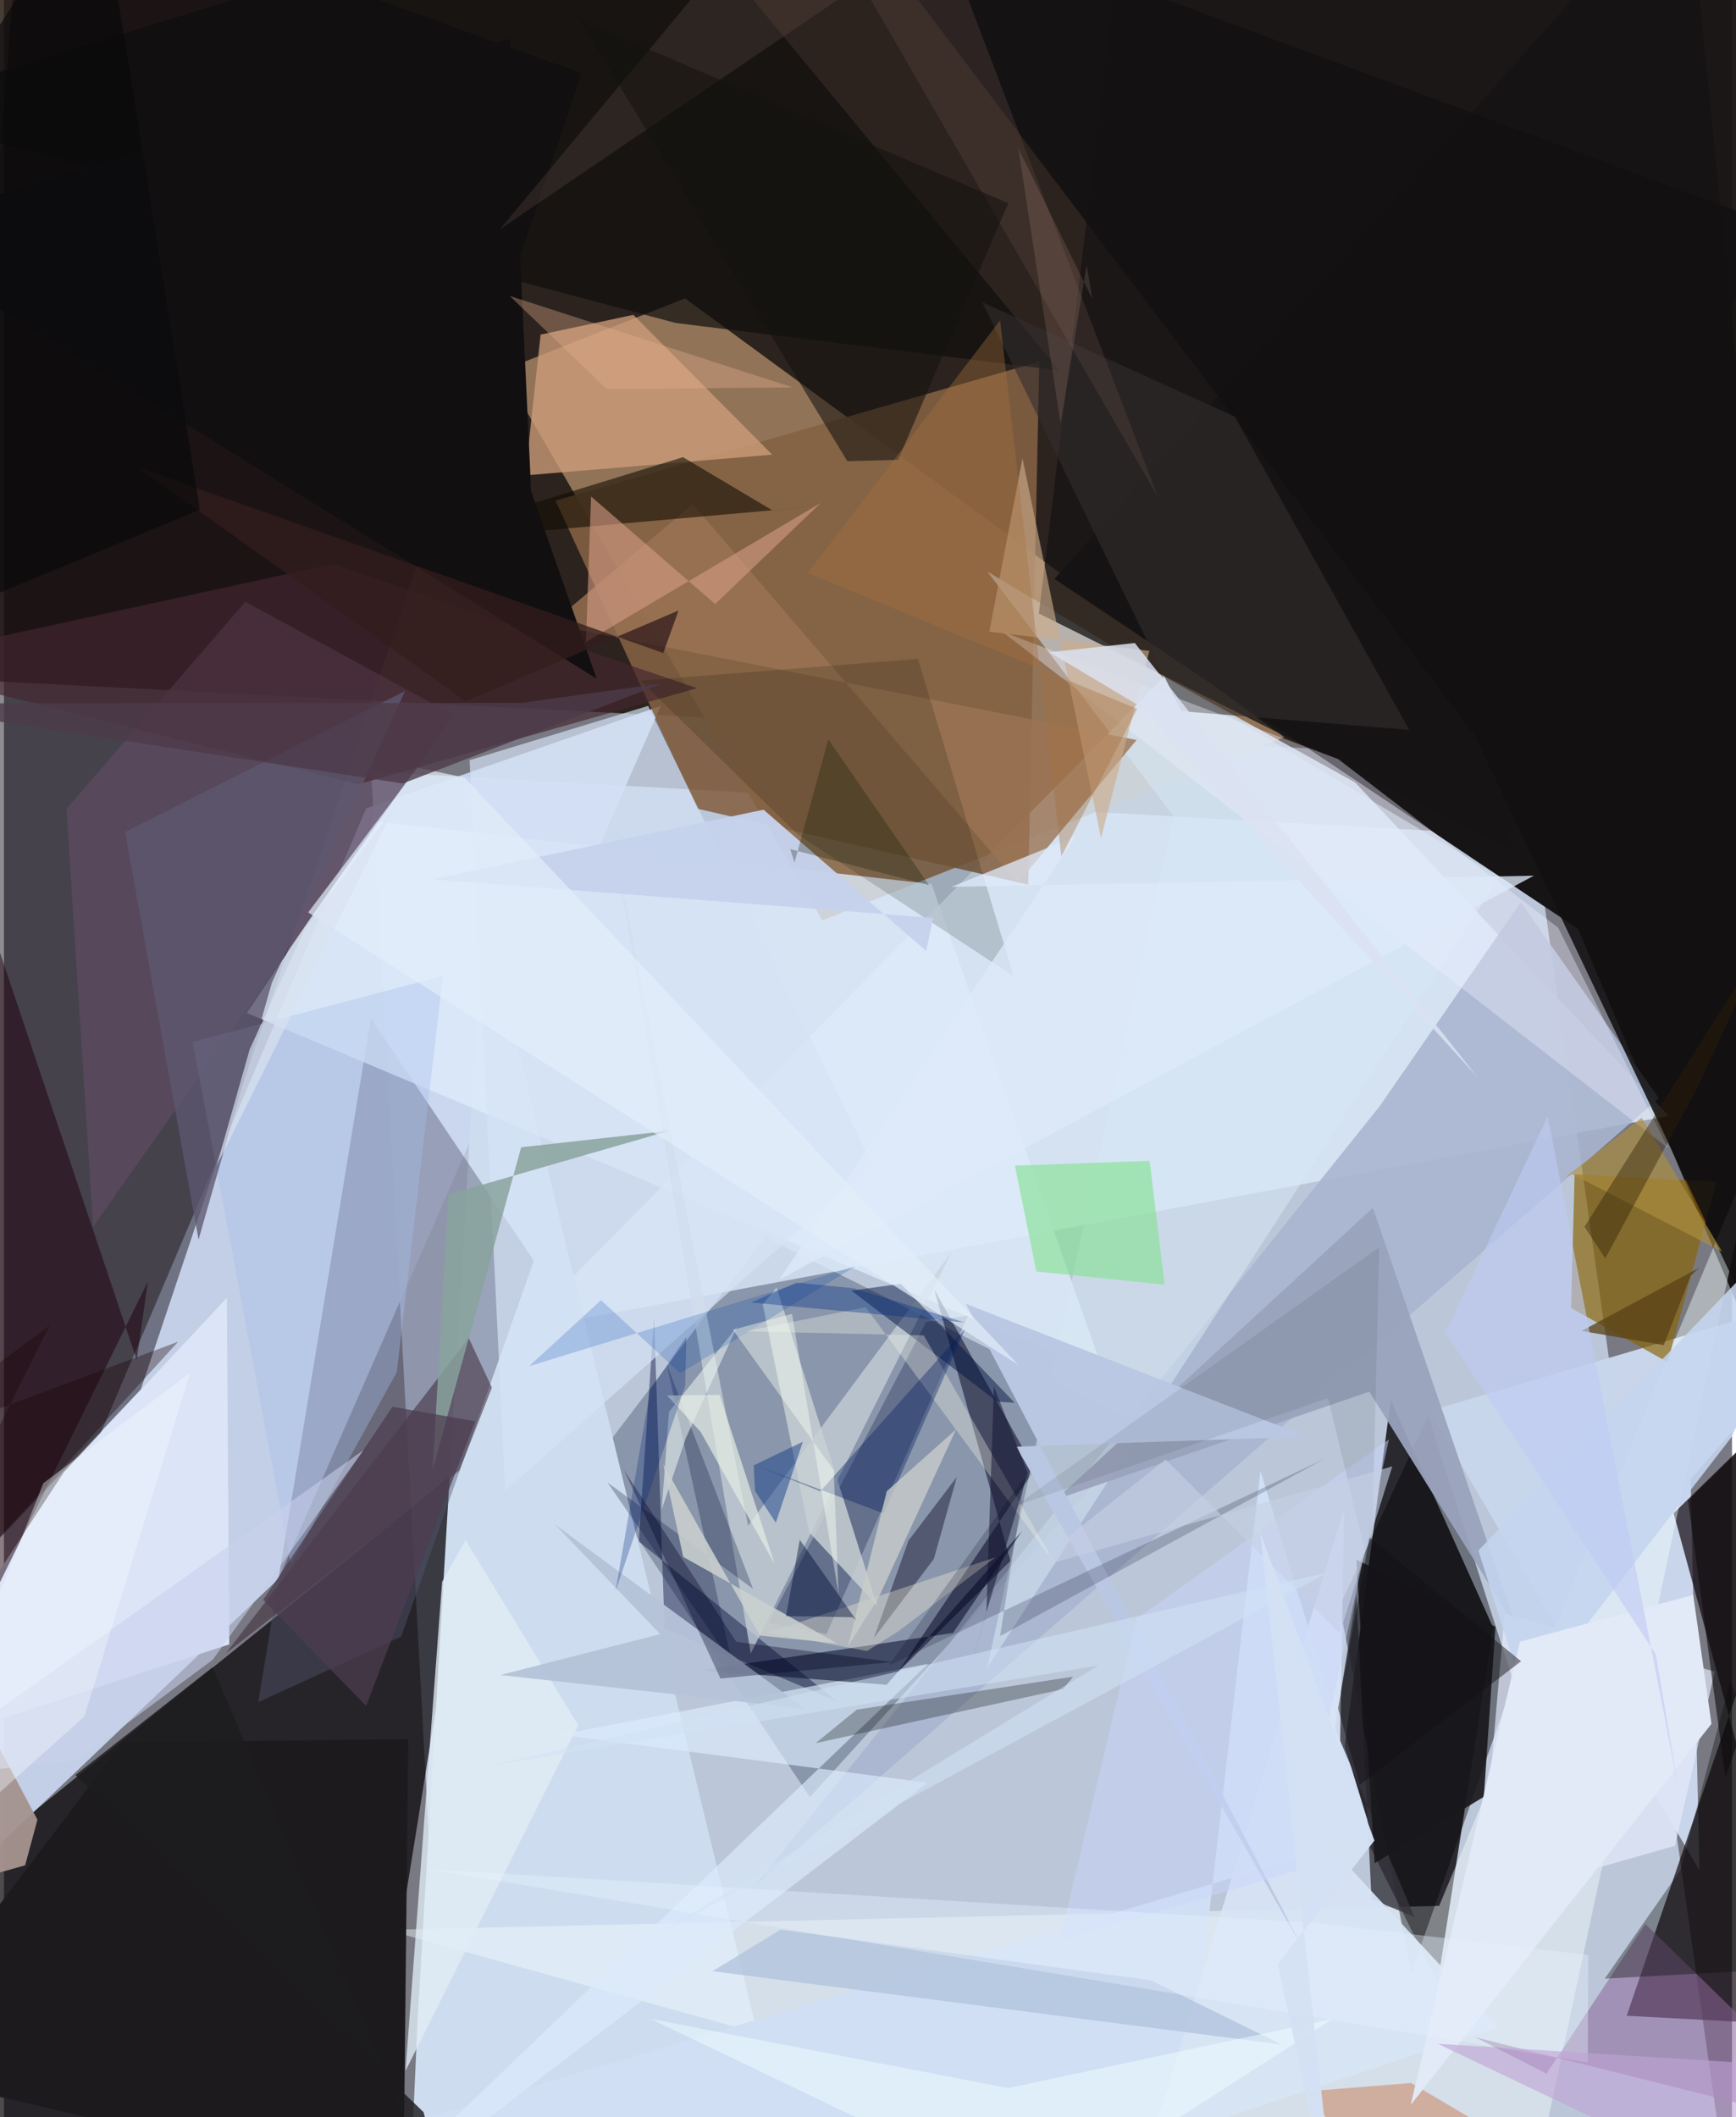 <svg xmlns="http://www.w3.org/2000/svg" width="228" height="278" viewBox="0 0 836 1024"><path fill="#787982" d="M0 0h836v1024H0z"/><path fill="#cfdef3" fill-opacity=".769" d="M740.618 404.591L837.336 1086l-622.35-23.621-37.297-689.174z"/><path fill="#1b0e07" fill-opacity=".804" d="M844.7-52.955L-62-62v388.576l960 49.005z"/><path fill="#050003" fill-opacity=".706" d="M167.314 1086l-224.176-39.3 10.272-121.447 275.186-221.298z"/><path fill="#131014" fill-opacity=".859" d="M646.122 863.429l24.757-186.29 49.56 110.072-26.851 171.804z"/><path fill="#ccd9f1" fill-opacity=".898" d="M132.859 763.58l184.883-422.162-142.486 49.517L-62 949.154z"/><path fill="#917358" d="M619.333 356.563l-289.857-212.25-88.182 34.798 154.574 266.052z"/><path fill="#171416" d="M761.505 449.31L508.186 279.98 814.091-62 898 771.37z"/><path fill="#07000c" fill-opacity=".451" d="M279.33 35.41L9.225-62-62 807.101 66.216 672z"/><path fill="#4b576f" fill-opacity=".431" d="M389.878 869.208L283.605 709.5l84.628-111.105L552.605 690.3z"/><path fill="#dae8f7" fill-opacity=".804" d="M653.69 378.486l151.675 161.232-555.552 103.641 311.475-316.104z"/><path fill="#c8d5ea" fill-opacity=".992" d="M815.97 715.468l4.267 189.14-130.593-222.2L898 620.896z"/><path fill="#0c020a" fill-opacity=".686" d="M875.4 979.807l-67.656-247.89L898 643.837l-112.963 331.11z"/><path fill="#cdddef" d="M375.441 1028.7L231.95 437.52l-31.697 536.897L195.17 1086z"/><path fill="#545670" fill-opacity=".427" d="M192.176 791.546l-69.17 31.745 54.48-330.766 78.848 117.23z"/><path fill="#846143" fill-opacity=".886" d="M335.512 391.166L266.846 242.14l234.017-67.197-5.355 252.934z"/><path fill="#f5feff" fill-opacity=".424" d="M185.086 933.416l509.217-11.603 153.518-368.517L734.01 1086z"/><path fill="#ddebfa" fill-opacity=".8" d="M179.635 397.215l-62.088 92.747 414.746 174.643-83.549-237.013z"/><path fill="#dce5f7" fill-opacity=".996" d="M29.042 711.976L-62 851.058l170.99-55.733-1.156-167.584z"/><path fill="#040004" fill-opacity=".424" d="M680.853 954.217l49.384-140.78L689 684.772l-42.849 92.123z"/><path fill="#a9b5cf" fill-opacity=".886" d="M733.77 436.407l-68.293 98.69-302.088 376.982 437.196-380.896z"/><path fill="#896302" fill-opacity=".663" d="M804.86 658.828l-46.714-26.192 1.688-64.716 68.563 3.651z"/><path fill="#5d4a62" fill-opacity=".745" d="M30.272 391.178l12.835 202.19L217.554 345.86l-100.772-54.794z"/><path fill="#d0dff3" d="M565.403 1077.648l42.445-366.228 54.135 176.646L-2.223 1086z"/><path fill="#cf9e7b" fill-opacity=".765" d="M304.487 152.283l-44.866 9.558-7.431 68.092 119.471-10.022z"/><path fill="#01031e" fill-opacity=".51" d="M498.633 710.637l-48.513-86.81 36.794 131.114-54.503 53.912z"/><path fill="#d7e7f3" fill-opacity=".537" d="M565.68 394.599l-89.966-118.177L723.513 424.06 475.64 806.735z"/><path fill="#3c2937" fill-opacity=".545" d="M224.857 647.192L107.293 799.714l113.031-88.495 15.742-40.056z"/><path fill="#161315" fill-opacity=".757" d="M500.662 296.738L726.354 409.14 898 .73 544.247-62z"/><path fill="#000b38" fill-opacity=".42" d="M402.943 822.801L319.58 787.6l-5.065-150.588-7.405 108.562z"/><path fill="#1d1a1d" d="M193.24 1059.87l2.33-218.692-138.216 1.591L-62 1000.13z"/><path fill="#0e0d0e" fill-opacity=".698" d="M-62 53.236L311.368-62l199.177 241.192-185.553-22.979z"/><path fill="#dbeafc" fill-opacity=".671" d="M446.752 862.227L153.722 1086 446.99 804.738l-178.162 34.297z"/><path fill="#9b7453" fill-opacity=".796" d="M264.424 301.967l68.8-58.19 157.282 183.376 57.42-69.246z"/><path fill="#1e010d" fill-opacity=".51" d="M-62 281.86l17.818 569.276 113.8-231.271-5.395 37.862z"/><path fill="#44272f" fill-opacity=".663" d="M-62 320.946l221.095-48.16 176.234 60.056-164.09 46.547z"/><path fill="#88e295" fill-opacity=".651" d="M561.48 621.35l-7.221-59.89-65.202 2.317 10.411 51.157z"/><path fill="#030b29" fill-opacity=".541" d="M426.976 814.877l65.697-74.534-33.545 49.447-122.238 18.108z"/><path fill="#c8d2da" fill-opacity=".729" d="M294.375 403.908l65.619 334.048 98.375-132.238-97.083 193.987z"/><path fill="#02103f" fill-opacity=".278" d="M466.448 636.34l-20.271 2.99-76.26 145.646 27.94 5.46z"/><path fill="#c7d0d3" fill-opacity=".847" d="M422.4 776.523l-48.616-153.808-6.706 8.123L389.6 741.171z"/><path fill="#110b01" fill-opacity=".576" d="M399.186 244.348L193.53 262.609l134.96-41.488 43.126 25.644z"/><path fill="#d6e3f6" fill-opacity=".682" d="M420.117 563.458L242.54 720.895l-17.271-353.222 86.388-26.277z"/><path fill="#8c669a" fill-opacity=".553" d="M794.066 930.579L898 1032.002l-186.222-46.67 34.473 17.657z"/><path fill="#99a3bb" fill-opacity=".945" d="M732.188 788.293l-69.939-204.107-153.167 140.983 151.443-52.095z"/><path fill="#131012" fill-opacity=".882" d="M882.892 716.402L711.516 355.826 395.396-62 898 124.07z"/><path fill="#36353e" fill-opacity=".796" d="M654.276 771.364l-10.343 64.586 38.401 91.21-20.734-8.634z"/><path fill="#322d2e" fill-opacity=".6" d="M595.472 201.49l-122.196-55.3 96.288 197.77 110.25 9.073z"/><path fill="#030d00" fill-opacity=".157" d="M488.433 472.138L383.94 403.57l-75.904-74.335 134.13-10.547z"/><path fill="#f1f0ff" fill-opacity=".376" d="M804.943 555.217L482.955 305.526l162.535 61.642 106.391 81.547z"/><path fill="#e6ecfb" fill-opacity=".675" d="M827.645 808.476L726 780.453l-12.166 139.203 94.598-26.913z"/><path fill="#01133f" fill-opacity=".471" d="M480.594 677.976l8.329.482-55.033-57.554-23.892 3.337z"/><path fill="#a7bee9" fill-opacity=".373" d="M91.306 503.948l121.048-31.96-22.318 191.688-51.26 92.965z"/><path fill="#120f11" d="M244.762 18.674l10.275 218.885 31.686 90.688L-62 112.113z"/><path fill="#d49c84" fill-opacity=".6" d="M395.186 243.229l-51.134 48.95-60.015-52.058-2.505 70.39z"/><path fill="#04021c" fill-opacity=".404" d="M449.853 754.006l-29.115 38.448 16.859-47.348 23.407-30.784z"/><path fill="#010805" fill-opacity=".278" d="M517.216 810.943l-104.648 15.936-19.886 16.22 119.688-26.116z"/><path fill="#e1edf6" fill-opacity=".78" d="M194.262 1001.585l17.698-236.542 11.367-20.1 54.5 89.504z"/><path fill="#c7d3ed" fill-opacity=".961" d="M449.534 443.96l-242.248-18.657 160.18-33.687 78.663 68.314z"/><path fill="#cbab8b" fill-opacity=".624" d="M554.107 314.829l-77.424-9.308 16.041-83.862 38.02 183.603z"/><path fill="#d7e4f4" fill-opacity=".937" d="M554.947 1036.197l167.674-55.712-77.169-83.185 2.933-167.85z"/><path fill="#c97a52" fill-opacity=".482" d="M727.136 1034.788l-46.372-27.315-50.676 4.076L685.613 1086z"/><path fill="#19171b" fill-opacity=".914" d="M715.942 869.02l5.59-82.216-67.277-32.437 8.842 146.837z"/><path fill="#bac7e2" fill-opacity=".988" d="M629.014 943.476l-139.323-243.76 140.589-4.902-164.937-64.184z"/><path fill="#080a05" fill-opacity=".349" d="M898 950.314l-123.588 6.696 36.585-52.452 24.038-91.241z"/><path fill="#000e35" fill-opacity=".271" d="M320.649 659.857l41.744 108.598-70.388-51.395 60.063 86.937z"/><path fill="#b0c1dc" fill-opacity=".741" d="M618.09 988.878l-275.319-35.49 33.006-20.114 179.168 24.564z"/><path fill="#5f4c46" fill-opacity=".306" d="M239.918 110.906L453.537-34.249l104.571 274.306L383.694-62z"/><path fill="#5e5770" fill-opacity=".78" d="M94.137 599.568L58.585 402.393l135.482-68.196-64.422 141.011z"/><path fill="#88a29d" fill-opacity=".843" d="M321.956 546.886l-71.75 8.016-42.82 155.885 7.652-133.06z"/><path fill="#f5f5e7" fill-opacity=".329" d="M358.73 643.916l86.254 1.972 63.764 110.983-91.866-124.652z"/><path fill="#15120f" fill-opacity=".565" d="M407.99 223.057l24.572-.636L485.88 98.306 278.349 9.435z"/><path fill="#a5938f" fill-opacity=".953" d="M10.252 902.178L-62 922.637V733.156l78.203 146.966z"/><path fill="#deeafa" fill-opacity=".765" d="M375.027 618.96L740.1 423.552l-281.72 5.394 60.237-24.481z"/><path fill="#141531" fill-opacity=".514" d="M466.502 809.293l28.777-96.731-16.363-42.04-3.649 109.54z"/><path fill="#dbe2f2" fill-opacity=".839" d="M505.794 315.467L547.082 311l165.624 209.871-162.679-178.987z"/><path fill="#ebf6f0" fill-opacity=".545" d="M318.183 730.193l11.653-34.546 24.794-53.9-32.909 41.109z"/><path fill="#fef6df" fill-opacity=".333" d="M369.775 789.608l47.729 8.934 15.362-9.666 46.762-35.628z"/><path fill="#c5d5ef" fill-opacity=".878" d="M835.95 694.815l-99.387 128.634-23.264-73.525L898 557.967z"/><path fill="#eab08e" fill-opacity=".353" d="M244.666 143.143l47.043 45.032 89.94-.785-153.11-49.469z"/><path fill="#011d5f" fill-opacity=".365" d="M465.128 642.527l-39.492 89.487-63.406-23.837 32.717 13.1z"/><path fill="#153d88" fill-opacity=".49" d="M373.406 736.5l-10.047-15.343-.683-12.395 23.801-11.442z"/><path fill="#b5c3d9" fill-opacity=".949" d="M317.45 790.346l-77.346 19.8 147.526 16.322-121.15-89.2z"/><path fill="#e2e9f7" d="M826.051 833.767l-8.842-62.382-83.854 22.649-52.824 224.03z"/><path fill="#c9cdcb" fill-opacity=".78" d="M427.091 721.231l-18.825 75.064 14.703-23.226 37.631-81.705z"/><path fill="#0144ad" fill-opacity=".208" d="M327.173 664.212l84.993-51.914-158.112 48.466 34.772-31.911z"/><path fill="#c9d7fb" fill-opacity=".486" d="M625.131 904.855L669.99 696.2l-122.141 86.799-37.054 155.515z"/><path fill="#e2edf9" fill-opacity=".702" d="M147.18 441.309l343.474 218.757-267.832-283.985-22.733-4.782z"/><path fill="#a57040" fill-opacity=".384" d="M548.204 342.843l-159.35-65.671 93.054-122.205 29.623 259.253z"/><path fill="#ae8f3f" fill-opacity=".651" d="M831.227 605.415l-72.618-37.566-3.701 1.918 37.394-29.129z"/><path fill="#020120" fill-opacity=".192" d="M481.906 791.31l12.033-76.998-65.838 91.159 210.526-99.79z"/><path fill="#cbd0cf" fill-opacity=".878" d="M403.05 794.863l-37.383-3.79-46.7-82.904 9.631 44.847z"/><path fill="#111b1b" fill-opacity=".086" d="M661.473 763.299l3.817-160-176.308 125.216 151.611-52.311z"/><path fill="#e4ece4" fill-opacity=".702" d="M346.172 674.641l26.734 81.955-35.86-64.028-16.254-17.624z"/><path fill="#1d0005" fill-opacity=".341" d="M-62 703.535l84.151-62.519L-62 809.026 84.274 648.933z"/><path fill="#331d1d" fill-opacity=".769" d="M326.35 295.276l-102.918 43.93L64.806 226.089 318.95 315.85z"/><path fill="#c6d0e4" fill-opacity=".612" d="M671.654 709.237l-25.442 80.796-84.201-84.15-67.704 53.75z"/><path fill="#4d3d50" fill-opacity=".729" d="M125.407 773.79l62.523-93.398 40.016 7.03-52.768 137.703z"/><path fill="#000d35" fill-opacity=".435" d="M410.547 782.207l1.92 1.584-27.479-39.047-6.649 36.899z"/><path fill="#121015" fill-opacity=".471" d="M645.41 826.29l15.194-82.608 73.33 59.809-78.095 59.744z"/><path fill="#e7f3ff" fill-opacity=".38" d="M766.208 997.557L205.09 904.019l429.634 26.068 131.736 15.48z"/><path fill="#000121" fill-opacity=".337" d="M354.295 794.095l75.588 9.769-83.253 7.975-46.597-100.65z"/><path fill="#594216" fill-opacity=".753" d="M820.209 613.162l-57.01 30.57 39.772 6.854 12.957-33.512z"/><path fill="#002778" fill-opacity=".278" d="M295.817 769.767l33.74-99.522.578-23.679-17.466 25.672z"/><path fill="#0d1600" fill-opacity=".275" d="M382.451 417.163l-2.105-6.482 67.165 17.44-48.705-70.493z"/><path fill="#003086" fill-opacity=".361" d="M410.92 623.079l-27.598-2.724-21.904 9.61 103.312 9.662z"/><path fill="#d2e1f5" fill-opacity=".545" d="M233.218 854.371l296.183-48.828-211.13 128.95L640.62 760.497z"/><path fill="#dae3f0" fill-opacity=".675" d="M102.877 563.88l16.03-56.406 26.48-57.818 43.802-59.721z"/><path fill="#bfcbf3" fill-opacity=".612" d="M746.807 540.007l63.109 324.077-10.789-63.882-101.64-155.71z"/><path fill="#2f2007" fill-opacity=".412" d="M774.687 608.63l44.622-82.903 33.342-71.893-88.022 139.504z"/><path fill="#c1a3d5" fill-opacity=".608" d="M898 1086l-204.357-97.502L898 1001.216V979.44z"/><path fill="#f7fff6" fill-opacity=".42" d="M352.636 643.177l48.78 67.846 2.358 60.122-22.516-135.7z"/><path fill="#c7d1ec" fill-opacity=".576" d="M-50.321 860.882L173.89 701.407l-72.875 101.337-65.473 48.668z"/><path fill="#09090b" fill-opacity=".671" d="M45.371-62L94.78 246.531-62 311.54V105.855z"/><path fill="#1d1b1f" fill-opacity=".816" d="M220.137 1086l-17.14-64.416L34.559 858.527l66.386-52.155z"/><path fill="#f4fbff" fill-opacity=".388" d="M19.057 717.355L-62 920.647l100.85-90.392 51.176-166.188z"/><path fill="#4d3a4a" fill-opacity=".792" d="M318.727 330.483l-68.363 9.49-309.993.214 252.587 38.768z"/><path fill="#edbda9" fill-opacity=".141" d="M490.719 71.787l20.468 133.082 12.615-76.81 2.747 16.661z"/><path fill="#0e0d0e" fill-opacity=".612" d="M853.621 800.27l39.903-152.04-78.809 77.448 18.091 134.006z"/><path fill="#eefcff" fill-opacity=".506" d="M501.83 1067.118l-188.828-90.593 172.777 33.386 157.002-33.45z"/><path fill="#d4e1f3" fill-opacity=".98" d="M645.442 1086l-37.611-344.37L663 890.21l-46.74 59.722z"/></svg>